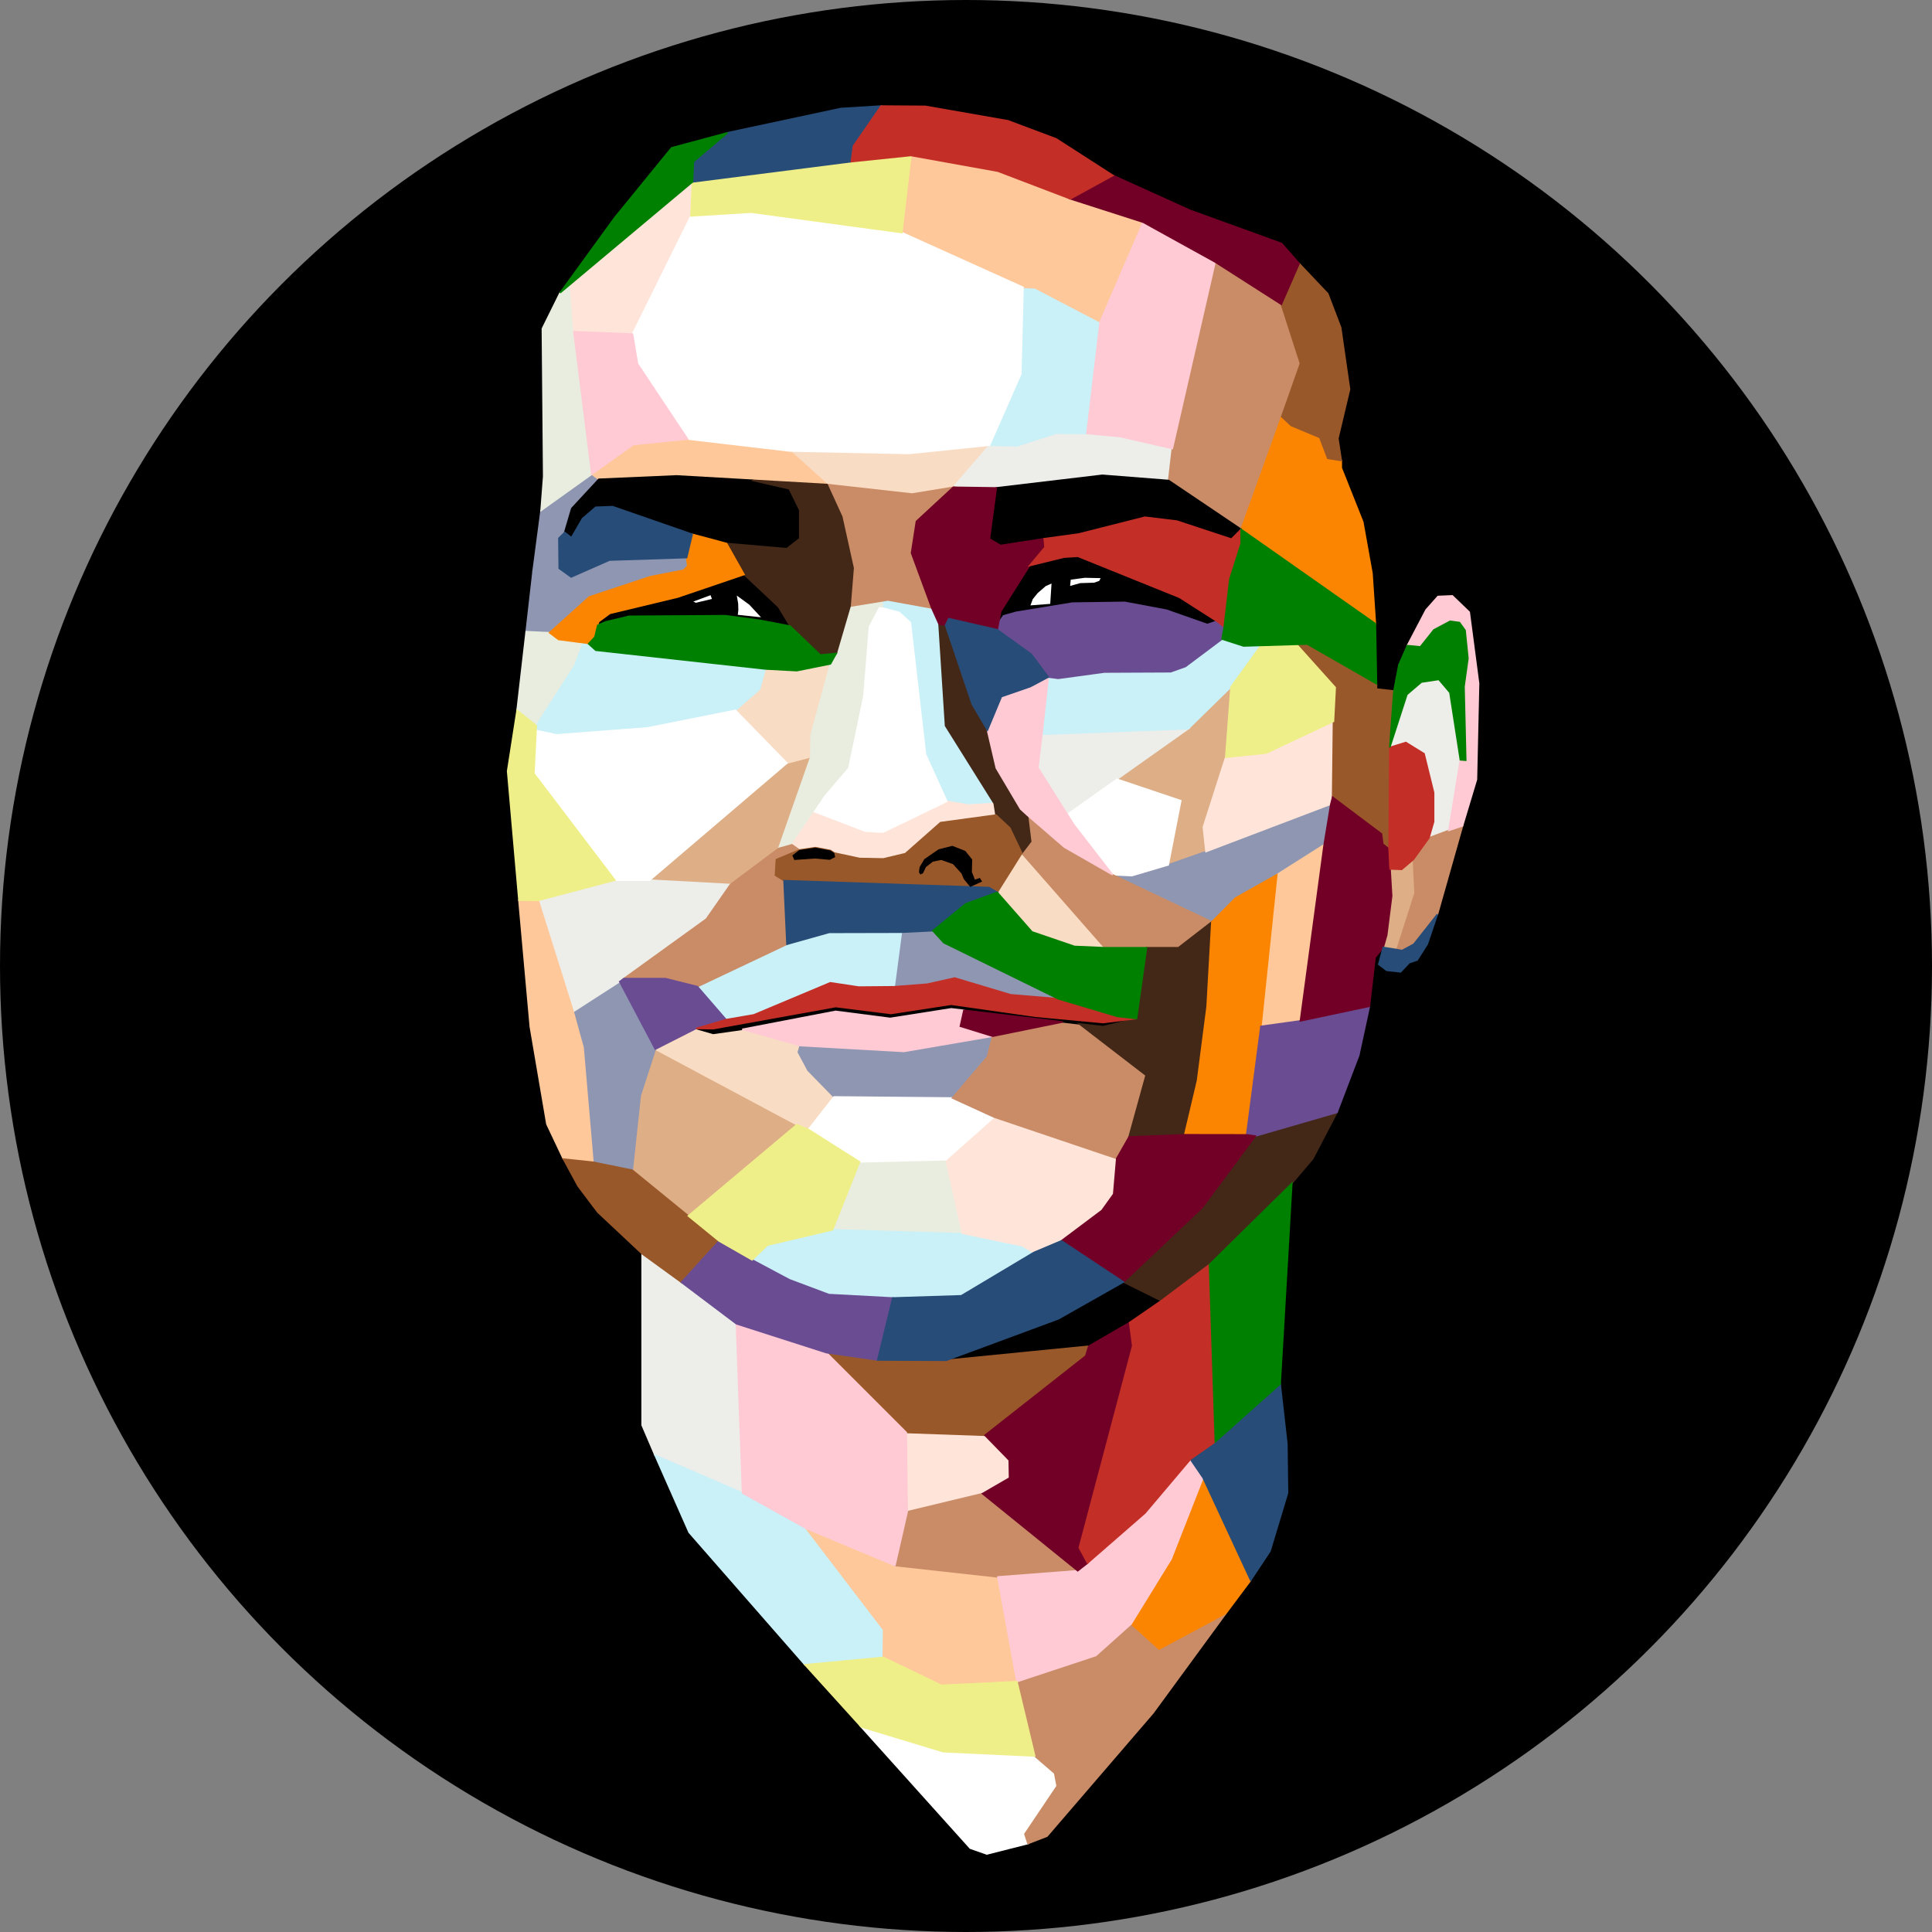 <?xml version="1.0" encoding="UTF-8" standalone="no"?>
<svg
  width="100%"
  viewBox="0 0 208 208"
  version="1.1"
  id="svg1"
  xmlns="http://www.w3.org/2000/svg"
  xmlns:svg="http://www.w3.org/2000/svg">
  <rect x="0" y="0" width="208" height="208" fill="#808080" stroke="none"/>
  <defs
    id="defs1"/>
  <!-- BACKGROUND -->
  <circle
    style="display:inline;fill:#000000"
    id="background"
    cx="104"
    cy="104"
    r="104"/>
  <!-- MASK -->
  <path
    id="mask"
    style="display:inline;fill:#ffffff"
    transform="translate(-16,-50)"
    d="m 110.857,61.615 4.74,0.033 8.869,1.549 5.158,1.939 6.109,3.93 8.295,3.756 9.828,3.562 1.867,2.119 3.049,3.223 1.371,3.592 0.949,6.578 -1.258,5.297 0.369,2.406 v 0.816 l 2.32,5.834 0.988,5.502 v 0.004 l 0.361,5.393 0.119,6.471 v 0.74 l 2.232,0.25 0.57,-2.967 0.896,-2.047 0.006,-0.014 1.994,-3.801 1.215,-1.367 1.369,-0.062 1.713,1.646 0.996,7.596 v 0.004 l -0.234,10.301 -1.49,4.961 -2.699,9.518 -1.082,3.178 -1.039,1.639 -0.824,0.273 -0.906,0.957 -1.355,-0.15 -0.691,-0.529 0.447,-1.689 -0.348,-0.178 -0.914,1.119 -0.619,5.312 v 0.004 l -1.133,5.236 -2.342,6.139 -0.002,0.004 -2.594,4.955 -2.277,2.678 -1.262,21.682 0.729,6.465 0.066,5.238 -1.869,6.197 -2.066,3.115 -2.641,3.531 -7.873,10.748 -11.369,13.217 -1.986,0.768 -4.363,1.107 -1.686,-0.594 -11.703,-13.025 -6.051,-6.676 -12.447,-14.229 -3.66,-8.275 -1.373,-3.203 v -18.5 l -4.826,-4.527 -2.102,-2.793 -1.557,-2.865 -0.006,-0.01 -1.77,-3.74 -1.777,-10.438 v -0.01 l -0.002,-0.006 -1.225,-13.607 -1.215,-13.869 1.018,-6.531 0.977,-8.467 0.744,-6.514 0.863,-6.535 0.279,-3.688 -0.141,-15.861 1.881,-3.801 5.869,-8.08 0.006,-0.008 0.002,-0.002 6.07,-7.447 5.947,-1.604 0.012,-0.002 12.178,-2.605 z"/>
  <!-- PORTRAIT -->
  <g
    id="portrait"
    transform="translate(-16,-50)">
    <g
      id="face">
      <g
        id="lighter-brown"
        style="fill:#deae86">
        <path
          d="m 168.241,142.355 -1.365,1.164 -1.305,-0.055 0.176,3.002 -0.525,4.18 -0.404,1.422 1.545,0.238 2.059,-6.146 z"
          id="path1267"/>
        <path
          d="m 148.626,123.754 -4.744,4.641 -0.004,0.004 -7.795,5.52 6.947,2.338 -1.359,6.977 4.25,-1.494 -0.287,-2.688 2.408,-7.512 z"
          id="path1403"/>
        <path
          d="m 103.421,131.361 -2.734,0.721 -14.945,12.746 8.928,0.48 5.232,-3.914 z"
          id="path1539"/>
        <path
          d="m 86.505,162.836 -1.652,5.09 -0.865,8.09 6.119,4.994 11.816,-9.939 z"
          id="path874"/>
      </g>
      <g
        id="light-beige"
        style="fill:#f9dcc4">
        <path
          d="m 122.727,97.83 -8.855,0.912 -13.045,-0.27 4.18,3.766 9.195,1.029 4.471,-0.734 z"
          id="path1656"/>
        <path
          d="m 105.515,121.373 -1.938,0.389 -1.799,0.363 -3.445,-0.184 -0.625,2.215 -2.643,2.312 5.633,5.773 2.676,-0.705 0.025,-2.414 z"
          id="path2090"/>
        <path
          d="m 125.999,141.717 -2.736,4.361 3.795,4.316 4.613,1.576 3.449,0.15 z"
          id="path1537"/>
        <path
          d="m 90.934,160.643 -4.555,2.307 15.373,8.211 1.311,0.535 2.826,-3.607 -2.834,-2.9 -1.023,-1.916 0.211,-0.756 -6.326,-1.779 -3.133,0.443 z"
          id="path939"/>
      </g>
      <g
        id="light-purple"
        style="fill:#8f96b2">
        <path
          d="m 79.716,100.949 -5.539,3.963 -0.879,6.666 2.982,-0.314 -0.033,-3.281 0.619,-0.619 0.76,-2.578 2.959,-3.197 z"
          id="path1788"/>
        <path
          d="m 116.466,150.119 -3.492,0.17 -0.799,6.033 3.676,-0.289 2.93,-0.658 6.004,1.799 5.121,0.43 0.041,-0.148 -12.291,-6.029 z"
          id="path1134"/>
        <path
          d="m 89.995,109.951 -8.389,0.27 -2.08,0.914 -2.027,0.893 -1.277,-0.918 -2.904,0.307 -0.76,6.664 2.631,0.119 4.289,-3.859 6.561,-2.178 0.01,-0.002 3.586,-0.697 0.492,-0.49 z"
          id="path1948"/>
        <path
          d="m 159.38,136.451 -13.57,5.158 -4.059,1.426 -3.898,1.154 -2.068,-0.094 -0.037,0.152 10.738,5.098 2.584,-2.607 4.434,-2.496 5.127,-3.246 z"
          id="path1533"/>
        <path
          d="m 82.745,155.568 -5.125,3.305 1.084,3.93 v 0.004 l 1.061,12.381 4.377,0.889 0.865,-8.107 1.631,-5.025 z"
          id="path742"/>
        <path
          d="m 122.974,161.461 -9.662,1.658 h -0.004 l -11.221,-0.631 -0.225,0.803 1.062,1.988 2.826,2.893 12.82,0.117 3.805,-4.475 z"
          id="path1337"/>
      </g>
      <g
        id="light-grey"
        style="fill:#e8eddf">
        <path
          d="m 72.575,117.922 -0.99,8.584 2.17,1.736 4.188,-6.549 0.967,-2.564 -2.742,-0.355 -0.98,-0.732 z"
          id="path2082"/>
        <path
          d="m 77.487,80.428 -1.252,1.047 -1.924,3.891 0.141,15.914 -0.293,3.842 5.641,-4.037 -1.938,-15.379 z"
          id="path1516"/>
        <path
          d="m 111.184,114.584 -3.727,0.605 -1.5,5.133 -0.629,1.125 -2.09,7.656 -0.023,2.363 -3.506,9.996 1.602,-0.447 3.59,-5.279 2.562,-3.008 1.619,-7.771 0.605,-7.467 1.043,-1.971 0.559,0.076 z"
          id="path2092"/>
        <path
          d="m 117.901,174.777 -9.41,0.232 -2.971,7.463 14.203,0.436 z"
          id="path1353"/>
      </g>
      <g
        id="lighter-grey"
        style="fill:#edede9">
        <path
          d="m 129.667,96.559 -4.166,1.355 -3,-0.064 -4.041,4.686 4.807,0.07 11.4,-1.355 7.221,0.568 0.414,-3.586 -5.699,-1.309 -3.584,-0.332 z"
          id="path1658"/>
        <path
          d="m 144.196,128.365 -16.092,0.609 -0.451,3.689 3.236,5.129 z"
          id="path938"/>
        <path
          d="m 170.936,123.064 -1.938,0.293 -1.6,1.363 -1.902,5.871 1.842,-0.572 1.908,1.18 1.018,4.141 v 3.121 l -0.539,1.869 2.326,-0.867 1.25,-7.658 -1.129,-7.285 z"
          id="path1200"/>
        <path
          d="m 82.192,144.68 -8.348,2.201 3.822,12.15 5.096,-3.285 9.342,-6.744 2.686,-3.846 -8.846,-0.477 z"
          id="path608"/>
        <path
          d="m 85.05,184.82 v 18.627 l 1.408,3.285 9.57,4.131 -0.668,-18.387 -5.951,-4.488 z"
          id="path1495"/>
      </g>
      <g
        id="light-blue"
        style="fill:#caf0f8">
        <path
          d="m 126.061,80.846 -0.232,9.396 -3.414,7.764 3.109,0.068 4.168,-1.355 3.396,0.033 1.439,-12.146 -7.061,-3.688 z"
          id="path1581"/>
        <path
          d="m 78.747,119.109 -0.947,2.514 -4.143,6.477 -0.029,0.602 2.277,0.494 9.82,-0.75 9.492,-1.898 2.629,-2.299 0.646,-2.293 -18.322,-2.023 -0.826,-0.746 z"
          id="path2088"/>
        <path
          d="m 111.589,114.518 -0.561,0.092 0.098,0.957 1.627,0.43 1.18,1.066 1.633,14.178 2.316,5.102 2.365,0.406 2.926,-0.172 -5.299,-8.467 -0.701,-10.941 -0.801,-1.781 z"
          id="path2159"/>
        <path
          d="m 147.55,118.713 -3.969,2.975 -1.561,0.553 -7.121,0.033 -4.973,0.678 -1.141,-0.146 -0.701,6.328 15.881,-0.6 4.625,-4.523 3.318,-4.602 -2.018,0.061 z"
          id="path2171"/>
        <path
          d="m 113.134,150.285 -7.875,0.018 -4.562,1.281 -9.736,4.607 3.176,3.67 3.037,-0.523 8.225,-3.449 3.059,0.461 3.881,-0.035 z"
          id="path1069"/>
        <path
          d="m 100.977,187.862 4.245,1.592 6.898,0.365 7.396,-0.232 7.939,-4.743 -1.385,-0.802 -6.436,-1.294 -14.007,-0.43 -7.043,1.661 -1.669,1.603"
          id="path1357"/>
        <path
          d="m 86.364,206.519 3.758,8.498 12.504,14.293 8.545,-0.803 0.035,-3.076 -8.363,-10.947 -6.867,-3.816 z"
          id="path1499"/>
      </g>
      <g
        id="light-pink"
        style="fill:#ffe5d9">
        <path
          d="m 117.925,136.189 -6.879,3.32 -1.887,-0.115 -5.506,-2.105 -2.5,3.678 0.885,0.627 1.725,-0.262 1.605,0.299 0.422,0.279 2.734,0.592 2.59,0.047 2.393,-0.57 3.787,-3.342 6.027,-0.82 -0.221,-1.396 -2.85,0.168 z"
          id="path1541"/>
        <path
          d="m 90.642,69.408 -13.305,11.145 0.371,5.234 6.438,0.262 6.32,-12.783 z"
          id="path557"/>
        <path
          d="m 159.643,127.539 -7.354,3.463 -4.387,0.447 -2.43,7.582 0.293,2.764 13.578,-5.162 0.205,-0.797 z"
          id="path1336"/>
        <path
          d="m 113.493,204.143 0.1,8.715 8.211,-1.977 2.961,-1.717 -0.035,-1.996 -2.654,-2.723 z"
          id="path1503"/>
        <path
          d="m 126.001,184.186 1.291,0.747 3.022,-1.276 4.383,-3.287 1.277,-1.78 0.338,-3.92 -13.315,-4.5 -5.245,4.659 1.796,8.016"
          id="path1355"/>
      </g>
      <g
        id="beige"
        style="fill:#fec89a">
        <path
          d="m 114.001,66.646 -0.994,8.445 13.113,5.916 1.307,0.068 7.055,3.684 4.703,-10.885 -7.924,-2.545 -7.811,-2.979 z"
          id="path689"/>
        <path
          d="m 90.024,97.187 -5.867,0.6 -4.576,3.258 0.859,0.635 8.389,-0.363 16.432,0.938 -4.188,-3.773 z"
          id="path1654"/>
        <path
          d="m 158.659,140.789 -5.273,3.34 -1.723,16.461 4.412,-0.611 z"
          id="path1343"/>
        <path
          d="m 71.778,146.832 1.234,13.717 1.789,10.494 1.809,3.822 3.316,0.346 -1.068,-12.439 -1.07,-3.887 -3.783,-12.027 z"
          id="path740"/>
        <path
          d="m 102.546,214.357 8.5,11.127 -0.033,3 6.314,3.039 8.246,-0.402 -2.076,-11.424 -11.127,-1.229 z"
          id="path1509"/>
      </g>
      <g
        id="white"
        style="fill:#ffffff">
        <path
          d="m 96.856,72.764 -6.52,0.406 -6.322,12.785 0.543,3.238 5.422,8.148 11.057,1.295 12.842,0.264 8.713,-0.896 3.396,-7.73 0.232,-9.395 -13.105,-5.912 z"
          id="path754"/>
        <path
          d="m 95.208,126.387 -9.504,1.9 -9.789,0.748 -2.279,-0.494 -0.236,4.762 8.764,11.537 h 3.811 l 14.865,-12.68 z"
          id="path2086"/>
        <path
          d="m 136.243,133.805 -5.439,3.854 0.75,1.188 4.186,5.408 2.131,0.096 3.973,-1.176 1.371,-7.025 z"
          id="path1468"/>
        <path
          d="m 105.745,168.014 -2.824,3.605 5.604,3.549 9.346,-0.232 5.289,-4.697 -4.607,-2.109 z"
          id="path1349"/>
        <path
          d="m 108.46,235.75 11.947,13.291 1.826,0.643 4.537,-1.15 -0.344,-1.068 3.469,-5.154 -0.277,-1.451 -2.189,-1.887 -9.875,-0.465 z"
          id="path1513"/>
        <path
          d="m 110.642,115.348 -1.109,2.098 -0.607,7.49 -1.609,7.723 -2.541,2.982 -1.211,1.783 5.562,2.129 1.951,0.119 6.963,-3.363 -2.32,-5.113 -1.637,-14.211 -1.252,-1.131 -1.619,-0.428 z"
          id="path2094"/>
      </g>
      <g
        id="light-brown"
        style="fill:#ca8c67">
        <path
          d="m 166.293,152.296 0.672,0.121 1.296,-0.699 2.567,-3.25 2.744,-9.678 -1.618,0.54 -2.159,0.806 -1.706,2.361 0.173,3.656"
          id="path1269"/>
        <path
          d="m 104.909,102.068 1.643,3.59 1.219,5.504 -0.338,4.191 4.156,-0.676 4.852,0.883 -2.225,-6.031 0.521,-3.357 4.143,-3.834 -4.684,0.77 z"
          id="path1794"/>
        <path
          d="m 146.765,78.076 -4.629,20.207 -0.402,3.488 7.93,5.342 4.398,-12.232 2.027,-5.748 -2.072,-6.42 z"
          id="path1650"/>
        <path
          d="m 101.278,140.861 -1.479,0.412 -5.215,3.898 -2.592,3.715 -9.068,6.547 h 4.699 l 3.473,0.869 9.709,-4.596 -0.318,-6.941 -0.922,-0.576 0.096,-1.592 2.559,-1.07 z"
          id="path675"/>
        <path
          d="m 126.517,137.58 0.369,2.99 -0.979,1.283 8.996,10.26 h 7.99 l 3.725,-2.879 -10.799,-5.127 -5.178,-2.963 z"
          id="path1535"/>
        <path
          d="m 130.427,159.941 -7.625,1.551 -0.57,2.248 -3.826,4.498 4.584,2.098 13.275,4.484 1.359,-2.381 1.852,-6.709 -7.246,-5.578 z"
          id="path1272"/>
        <path
          d="m 121.794,210.721 -8.189,1.971 -1.354,5.922 11.176,1.236 8.805,-0.678 z"
          id="path1505"/>
        <path
          d="m 147.964,223.602 -7.16,3.844 -3.021,-2.723 -3.842,3.441 -8.555,2.83 1.941,8.1 2.146,1.852 0.254,1.33 -3.477,5.164 0.369,1.141 2.146,-0.83 11.428,-13.283 7.871,-10.748 z"
          id="path1527"/>
      </g>
      <g
        id="black"
        style="fill:#000000">
        <path
          d="m 118.401,158.041 -6.484,0.992 -5.953,-0.744 -13.176,2.381 h -0.004 l -1.84,-0.023 -0.023,0.156 1.852,0.537 3.154,-0.445 10.037,-1.932 5.875,0.76 6.58,-1.033 16.332,1.918 3.627,-0.869 -0.027,-0.156 -3.613,0.43 -7.262,-0.678 z"
          id="path1203"/>
        <path
          d="m 136.952,187.93 -7.039,3.986 -12.068,4.463 0.035,0.152 15.363,-1.521 4.418,-2.561 3.518,-2.424 z"
          id="path1430"/>
        <path
          d="m 96.13,111.764 -7.182,2.441 -7.326,1.758 -1.242,0.92 -0.141,0.576 1.006,-0.436 2.488,-0.592 10.375,-0.066 3.672,0.494 3.451,0.66 -1.355,-2.244 z"
          id="path1952"/>
        <path
          d="m 134.671,101.09 -11.479,1.363 -0.758,5.607 1.262,0.744 4.729,-0.73 3.75,-0.516 7.094,-1.797 3.408,0.418 5.916,1.953 1.154,-1.154 -7.902,-5.324 z"
          id="path1798"/>
        <path
          d="m 88.829,101.156 -8.398,0.365 -2.945,3.18 -0.781,2.65 0.842,0.652 1.227,-2.115 1.395,-1.201 1.779,-0.065 8.553,2.973 3.713,0.994 6.52,0.566 1.445,-1.135 v -3.131 l -1.15,-2.334 -4.078,-0.936 z"
          id="path1723"/>
        <path
          d="m 132.052,109.811 -1.521,0.096 -3.734,0.92 -3.135,4.977 -0.236,1.234 0.143,0.062 0.521,-0.73 1.297,-0.365 6.059,-0.992 5.643,-0.082 h 0.004 l 4.473,0.84 h 0.002 l 4.41,1.549 1.211,-0.414 -4.166,-2.664 z"
          id="path2165"/>
      </g>
      <g
        id="dark-brown"
        style="fill:#432818">
        <path
          d="m 146.558,149.08 -3.717,2.873 h -3.475 l -1.076,7.643 -3.551,0.852 -2.816,-0.33 7.373,5.676 -1.852,6.699 6.162,-0.248 1.395,-5.889 1.031,-7.957 z"
          id="path1339"/>
        <path
          d="m 117.009,117.092 0.709,11.066 5.24,8.375 0.197,1.254 1.498,1.4 1.34,2.814 1.057,-1.387 -0.355,-2.879 -0.756,-0.691 -2.6,-4.385 -0.955,-4.09 -1.635,-2.779 -0.002,-0.006 -2.891,-8.551 z"
          id="path712"/>
        <path
          d="m 96.94,101.619 -0.021,0.158 4,0.918 1.098,2.229 v 3.021 l -1.334,1.049 -6.6,-0.574 1.965,3.482 3.703,3.477 1.258,2.08 3.273,3.141 1.811,-0.174 1.506,-5.152 0.332,-4.121 -1.227,-5.543 -1.611,-3.523 z"
          id="path1792"/>
        <path
          d="m 160.097,169.635 -9,2.607 -5.734,7.719 -8.545,8.08 4.213,2.09 5.238,-3.936 8.871,-8.742 2.254,-2.65 z"
          id="path1428"/>
      </g>
      <g
        id="orange"
        style="fill:#fb8500">
        <path
          d="m 90.462,107.422 -0.617,2.607 0.113,0.885 -0.402,0.4 -3.553,0.693 -6.604,2.189 -4.365,3.928 1.068,0.799 3.234,0.422 0.789,-0.738 0.393,-1.631 1.172,-0.865 7.301,-1.754 7.234,-2.459 -1.947,-3.455 z"
          id="path1950"/>
        <path
          d="m 153.954,94.713 -4.428,12.307 14.639,10.285 -0.375,-5.598 -0.994,-5.531 -2.312,-5.812 v -0.85 l -1.477,-0.232 -0.855,-2.24 -3.092,-1.295 z"
          id="path1652"/>
        <path
          d="m 153.556,144.031 -4.588,2.582 -2.578,2.602 -0.516,9.17 -1.029,7.943 -1.4,5.92 6.844,0.01 1.543,-11.752 z"
          id="path1345"/>
        <path
          d="m 145.515,208.887 -3.506,8.93 -0.002,0.006 -4.326,7.023 3.1,2.791 7.273,-3.902 2.686,-3.592 z"
          id="path1525"/>
      </g>
      <g
        id="brown"
        style="fill:#99582a">
        <path
          d="m 133.329,194.842 -15.457,1.531 -7.375,-0.033 -5.748,-0.826 8.791,8.789 8.525,0.301 10.891,-8.566 z"
          id="path1501"/>
        <path
          d="m 76.52,174.697 1.646,3.029 2.125,2.822 4.791,4.492 4.291,3.117 4.156,-4.562 -9.424,-7.689 -4.26,-0.863 z"
          id="path872"/>
        <path
          d="m 156.753,119.26 -1.34,0.041 4.256,4.742 -0.186,3.621 -0.094,8.201 5.268,3.957 0.141,1.098 0.83,0.66 0.072,-11.104 0.449,-6.156 -1.875,-0.211 v -0.537 z"
          id="path1068"/>
        <path
          d="m 155.843,78.225 -1.977,4.535 2.055,6.371 -2.025,5.746 1.074,1.004 3.057,1.279 0.863,2.262 1.609,0.256 -0.379,-2.471 1.256,-5.293 -0.961,-6.672 -1.398,-3.662 z"
          id="path1648"/>
        <path
          d="m 123.257,137.664 -6.033,0.822 -3.789,3.346 -2.336,0.557 -2.555,-0.047 -2.691,-0.58 -0.42,-0.279 -1.666,-0.311 -1.73,0.262 -2.529,1.057 -0.105,1.783 0.984,0.615 22.078,0.746 0.924,0.543 2.711,-4.322 -1.316,-2.764 z"
          id="path256"/>
      </g>
      <g
        id="pink"
        style="fill:#ffcad4">
        <path
          d="m 144.171,206.973 -4.953,5.857 -6.182,5.389 -1.039,0.811 -8.662,0.668 2.082,11.453 8.602,-2.844 3.826,-3.426 4.309,-6.994 3.457,-8.809 z"
          id="path1521"/>
        <path
          d="m 95.198,192.408 0.668,18.379 6.893,3.83 9.646,4.037 1.346,-5.889 -0.1,-8.574 -8.635,-8.635 z"
          id="path1497"/>
        <path
          d="m 118.415,158.529 -6.58,1.033 -5.879,-0.76 -10.061,1.936 -0.006,0.154 6.242,1.756 11.18,0.631 9.568,-1.641 0.01,-0.154 -3.402,-1.053 0.383,-1.73 z"
          id="path1205"/>
        <path
          d="m 128.952,122.754 -2.072,1.1 -3.135,1.082 -1.52,3.656 0.963,4.127 2.623,4.426 0.756,0.691 3.975,3.434 5.199,2.975 0.102,-0.117 -4.16,-5.373 -3.865,-6.127 0.436,-3.568 z"
          id="path873"/>
        <path
          d="m 77.692,85.627 1.961,15.562 4.564,-3.25 5.945,-0.605 -5.455,-8.201 -0.543,-3.242 z"
          id="path836"/>
        <path
          d="m 139.038,73.812 -4.674,10.816 -1.434,12.115 3.643,0.336 5.701,1.309 4.633,-20.227 z"
          id="path1646"/>
        <path
          d="m 172.388,114.068 -1.613,0.07 -1.314,1.484 -2.07,3.949 1.562,0.154 1.467,-1.846 1.719,-0.916 0.945,0.133 0.576,0.799 0.301,2.982 -0.422,3.041 0.186,7.844 -0.568,-0.045 -1.273,7.803 1.637,-0.545 1.514,-5.033 0.232,-10.375 -1.012,-7.703 z"
          id="path1198"/>
      </g>
      <g
        id="dark-purple"
        style="fill:#6a4c93">
        <path
          d="m 93.399,183.504 -4.154,4.561 6,4.525 9.711,3.115 5.602,0.803 1.66,-6.842 -6.967,-0.371 -4.219,-1.582 -4.023,-2.143 z"
          id="path1359"/>
        <path
          d="m 83.145,155.273 -0.531,0.385 3.904,7.398 4.445,-2.254 0.006,-0.002 3.338,-0.984 -3.176,-3.668 -3.494,-0.875 z"
          id="path744"/>
        <path
          d="m 137.095,114.769 -5.66,0.082 -6.084,0.998 -1.359,0.383 -0.562,0.789 -0.154,0.809 3.703,2.664 1.836,2.475 1.113,0.143 4.979,-0.678 7.141,-0.033 1.611,-0.572 3.98,-2.982 0.248,-1.387 -0.867,-0.664 -1.043,0.355 -4.375,-1.535 z"
          id="path2169"/>
        <path
          d="m 163.534,158.232 -7.541,1.598 -4.311,0.598 -1.555,11.818 1.021,0.145 8.852,-2.562 2.363,-6.193 z"
          id="path1347"/>
      </g>
      <g
        id="yellow"
        style="fill:#efef89">
        <path
          d="m 111.106,228.353 -8.613,0.811 6.172,6.814 8.863,2.688 9.971,0.469 -1.957,-8.17 -8.182,0.396 z"
          id="path1511"/>
        <path
          d="m 101.768,170.994 -11.787,9.912 3.389,2.764 3.611,2.066 1.68,-1.611 7.033,-1.66 2.949,-7.408 -5.568,-3.527 z"
          id="path1351"/>
        <path
          d="m 155.622,119.295 -3.912,0.119 -3.258,4.516 -0.574,7.682 4.457,-0.455 7.305,-3.441 0.191,-3.729 z"
          id="path1003"/>
        <path
          d="m 71.612,126.322 -1.043,6.695 1.225,13.973 2.162,0.025 8.381,-2.209 -8.775,-11.553 0.256,-5.166 z"
          id="path2084"/>
        <path
          d="m 114.159,66.65 -6.516,0.674 -17.166,2.191 -0.174,3.814 6.557,-0.406 16.303,2.209 z"
          id="path687"/>
      </g>
      <g
        id="dark-burgundy"
        style="fill:#720026">
        <path
          d="m 137.679,192.256 -4.527,2.623 -0.332,1.064 -10.898,8.572 2.65,2.717 0.033,1.842 -2.969,1.721 10.391,8.414 1.16,-0.906 -0.91,-1.688 5.75,-21.711 z"
          id="path1515"/>
        <path
          d="m 143.54,172.088 -6.037,0.242 -1.354,2.371 -0.328,3.828 -1.24,1.729 -4.443,3.334 6.824,4.529 8.52,-8.053 5.805,-7.818 -1.062,-0.152 z"
          id="path1426"/>
        <path
          d="m 159.423,135.691 -0.223,0.869 -0.721,4.377 -2.568,19.072 7.592,-1.607 0.615,-5.291 0.873,-1.07 0.385,-1.361 0.531,-4.215 -0.172,-2.92 -0.107,-2.168 -0.682,-0.543 -0.141,-1.098 z"
          id="path1341"/>
        <path
          d="m 119.712,158.682 -0.412,1.859 3.562,1.102 7.584,-1.543 -0.006,-0.156 z"
          id="path1207"/>
        <path
          d="m 118.6,102.379 -4.012,3.713 -0.537,3.453 2.193,5.945 0.795,1.768 0.801,0.135 0.35,-0.697 5.234,1.195 0.387,-2.031 3.096,-4.912 0.004,-0.004 0.002,-0.004 1.676,-2.006 -0.105,-1.029 -4.754,0.736 -1.123,-0.664 0.746,-5.529 z"
          id="path1796"/>
        <path
          d="m 135.827,68.803 -4.795,2.621 8.01,2.572 7.732,4.273 7.211,4.611 1.977,-4.527 -1.941,-2.207 -9.883,-3.582 z"
          id="path441"/>
      </g>
      <g
        id="dark-blue"
        style="fill:#274c77;stroke:none;stroke-opacity:1">
        <path
          d="m 170.692,148.383 -2.537,3.211 -1.217,0.658 -0.619,-0.111 -1.459,-0.227 -0.512,1.939 0.902,0.689 1.566,0.174 0.953,-1.006 0.855,-0.285 1.111,-1.752 1.092,-3.217 z"
          id="path1271"/>
        <path
          d="m 153.884,198.838 -7.084,6.314 -2.744,1.932 1.396,2.047 0.002,0.002 5.182,11.162 2.168,-3.27 1.893,-6.273 -0.068,-5.312 z"
          id="path1523"/>
        <path
          d="m 130.282,183.498 -3.02,1.275 -7.793,4.654 -7.414,0.234 -1.66,6.836 7.49,0.035 12.092,-4.473 7.129,-4.035 z"
          id="path1361"/>
        <path
          d="m 100.325,144.728 0.324,7.033 4.629,-1.299 7.77,-0.018 3.414,-0.166 3.549,-2.902 3.537,-1.289 -1.039,-0.611 z"
          id="path1067"/>
        <path
          d="m 118.104,116.512 -0.395,0.787 2.891,8.551 1.721,2.928 1.547,-3.717 3.08,-1.064 2.027,-1.074 -1.885,-2.541 -3.695,-2.66 z"
          id="path2161"/>
        <path
          d="m 81.966,104.463 -1.861,0.068 -1.453,1.252 -1.152,1.984 -0.709,-0.551 -0.703,0.699 0.035,3.316 1.357,0.977 4.158,-1.83 8.35,-0.268 0.627,-2.643 z"
          id="path1790"/>
        <path
          d="m 111.018,61.326 -4.502,0.277 -12.229,2.615 -3.713,3.145 -0.105,2.312 17.254,-2.203 0.236,-1.727 z"
          id="path374"/>
      </g>
      <g
        id="dark-red"
        style="fill:#c32f27">
        <path
          d="m 146.29,185.98 -5.312,3.992 -3.447,2.375 0.336,2.547 -5.758,21.742 0.953,1.77 6.266,-5.459 4.893,-5.787 2.705,-1.902 z"
          id="path1517"/>
        <path
          d="m 118.784,155.211 -2.951,0.664 h -0.004 l -0.008,0.002 -3.555,0.279 -3.805,0.033 -3.084,-0.465 -8.246,3.461 -2.986,0.514 -3.225,0.951 0.02,0.156 1.852,0.023 13.178,-2.381 5.951,0.744 6.48,-0.992 9.055,1.289 7.285,0.68 3.629,-0.432 V 159.582 l -2.055,-0.23 -6.389,-1.904 -5.105,-0.428 z"
          id="path1201"/>
        <path
          d="m 167.362,129.848 -1.82,0.564 -0.072,11.008 0.109,2.205 1.35,0.057 1.299,-1.105 1.689,-2.34 0.508,-1.756 v -3.154 l -1.039,-4.229 z"
          id="path1265"/>
        <path
          d="m 139.259,105.602 -7.115,1.803 -3.816,0.523 0.098,0.955 -1.795,2.148 3.918,-0.967 1.479,-0.092 10.924,4.41 0.004,0.002 4.002,2.561 0.906,0.695 0.621,-5.27 v -0.002 l 1.221,-3.846 -0.002,-1.725 -1.152,1.152 -5.83,-1.926 z"
          id="path1800"/>
        <path
          d="m 110.819,61.336 -3.012,4.352 -0.246,1.805 6.502,-0.672 9.346,1.684 0.006,0.002 7.824,2.986 4.748,-2.596 -6.24,-4.014 -5.205,-1.955 -8.912,-1.559 z"
          id="path439"/>
      </g>
      <g
        id="dark-green"
        style="fill:#008000">
        <path
          d="m 155.171,177.201 -9.035,8.902 0.635,19.285 7.129,-6.352 z"
          id="path1519"/>
        <path
          d="m 172.108,116.801 -1.793,0.955 -1.434,1.805 -1.416,-0.141 -0.939,2.141 -0.541,2.824 -0.445,6.08 0.156,0.031 1.842,-5.686 1.529,-1.305 1.807,-0.271 1.15,1.355 1.129,7.289 0.734,0.059 -0.189,-8.016 0.422,-3.037 -0.309,-3.049 -0.639,-0.887 z"
          id="path1133"/>
        <path
          d="m 123.386,145.977 -3.453,1.26 -3.615,2.957 1.24,1.361 12.324,6.045 6.396,1.906 2.15,0.242 1.098,-7.795 h -4.584 l -3.246,-0.141 -4.545,-1.553 z"
          id="path1199"/>
        <path
          d="m 79.256,119.32 0.846,0.761 18.286,2.021 3.4,0.182 3.667,-0.737 0.72,-1.289 -1.871,0.18 0.063,0.022 -3.258,-3.125 -3.302,-0.634 -3.693,-0.497 -10.4,0.066 -2.513,0.599 -0.915,0.395 -0.311,1.282"
          id="path1954"/>
        <path
          d="m 149.542,106.838 0.002,1.662 -1.215,3.83 -0.607,5.148 -0.246,1.377 2.395,0.773 6.846,-0.209 7.561,4.338 -0.123,-6.654 z"
          id="path1802"/>
        <path
          d="m 94.302,64.217 -6.041,1.627 -6.139,7.531 -5.887,8.104 0.115,0.107 14.281,-11.961 0.1,-2.186 3.643,-3.086 z"
          id="path262"/>
      </g>
    </g>
    <g
      id="details">
      <g
        id="nose"
        style="fill:#000000">
        <path
          d="m 101.517,142.586 2.208,-0.157 1.604,0.141 0.587,-0.289 -0.094,-0.443 -0.421,-0.281 -1.637,-0.304 -1.707,0.257 -0.755,0.589 z"
          id="path448"/>
        <path
          d="m 120.457,145.486 1.276,-0.577 -0.24,-0.389 -0.537,0.182 -0.322,-0.827 0.033,-1.339 -0.736,-0.918 -1.397,-0.554 -1.48,0.372 -1.538,1.058 -0.513,0.86 -0.066,0.546 0.141,0.248 0.289,-0.132 0.322,-0.67 0.744,-0.579 0.901,-0.182 1.271,0.451 0.91,1.009 0.251,0.599 z"
          id="path450"/>
      </g>
      <g
        id="eyes"
        style="fill:#ffffff">
        <path
          d="m 126.94,115.176 2.128,-0.164 0.14,-2.187 -0.62,0.269 -0.877,0.76 -0.526,0.655 z"
          id="path2289"/>
        <path
          d="m 131.278,112.405 -0.07,0.678 1.087,-0.304 1.497,-0.047 0.561,-0.199 0.14,-0.292 -1.695,-0.035 z"
          id="path2291"/>
        <path
          d="m 95.432,116.193 2.497,0.265 -1.257,-1.356 -1.348,-0.984 0.149,0.876 0.017,0.678 z"
          id="path2293"/>
        <path
          d="m 92.646,114.482 -0.149,-0.405 -1.852,0.686 0.273,0.132 z"
          id="path2295"/>
      </g>
    </g>
  </g>
</svg>
